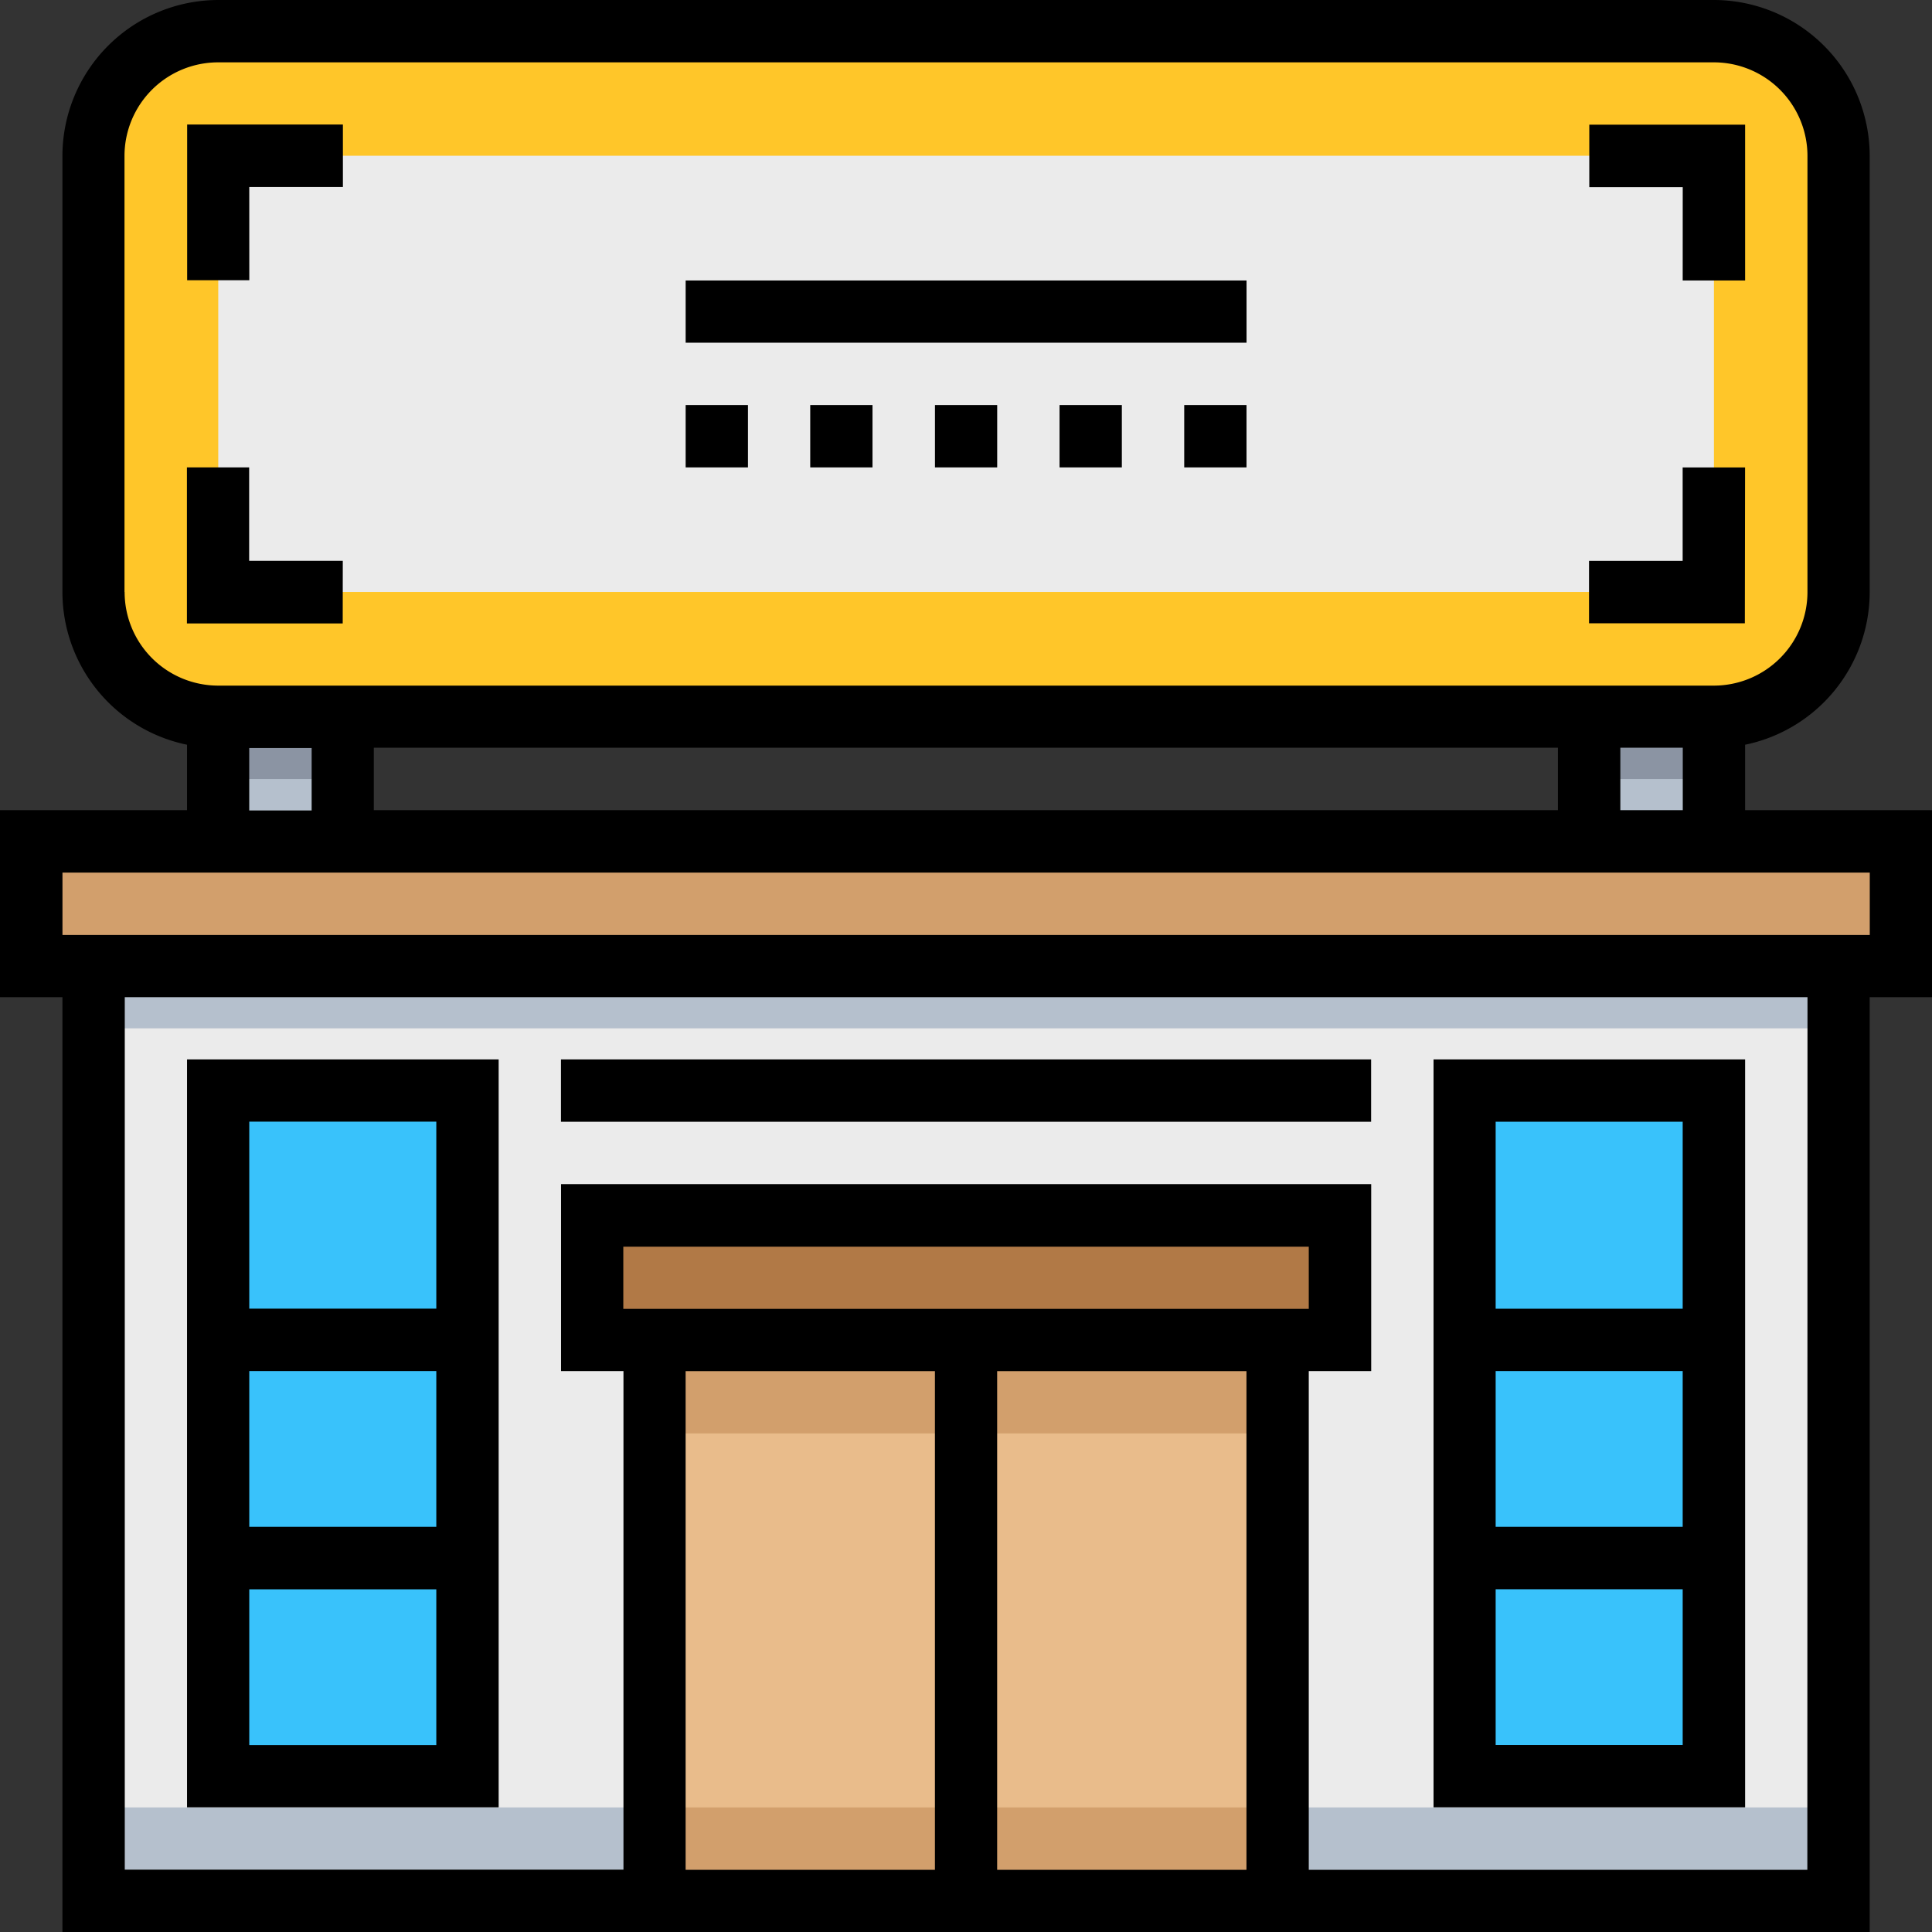 <svg xmlns="http://www.w3.org/2000/svg" width="49.519" height="49.519" viewBox="0 0 49.519 49.519">
  <rect x="0" y="0" width="49.519" height="49.519" fill="#333333" stroke="none"/>
  <g id="Grupo_879" data-name="Grupo 879" transform="translate(0 0)">
    <rect id="Rectángulo_803" data-name="Rectángulo 803" width="3.193" height="4.793" transform="translate(5.594 17.572)" fill="#b5c0cd"/>
    <rect id="Rectángulo_804" data-name="Rectángulo 804" width="3.194" height="4.793" transform="translate(40.736 17.572)" fill="#b5c0cd"/>
    <rect id="Rectángulo_805" data-name="Rectángulo 805" width="3.193" height="2.396" transform="translate(5.594 17.571)" fill="#8b94a3"/>
    <rect id="Rectángulo_806" data-name="Rectángulo 806" width="3.194" height="2.396" transform="translate(40.736 17.571)" fill="#8b94a3"/>
    <rect id="Rectángulo_807" data-name="Rectángulo 807" width="44.726" height="25.559" transform="translate(2.397 23.162)" fill="#ebebeb"/>
    <rect id="Rectángulo_808" data-name="Rectángulo 808" width="44.726" height="2.395" transform="translate(2.397 46.326)" fill="#b5c0cd"/>
    <path id="Trazado_2084" data-name="Trazado 2084" d="M1058.092,935.011h-38.336a3.2,3.2,0,0,1-3.2-3.2V920.632a3.193,3.193,0,0,1,3.2-3.192h38.336a3.193,3.193,0,0,1,3.193,3.192v11.182a3.2,3.2,0,0,1-3.193,3.2" transform="translate(-1014.163 -916.641)" fill="#ffc629" fill-rule="evenodd"/>
    <rect id="Rectángulo_809" data-name="Rectángulo 809" width="38.336" height="11.181" transform="translate(5.594 3.992)" fill="#ebebeb"/>
    <rect id="Rectángulo_810" data-name="Rectángulo 810" width="47.924" height="3.193" transform="translate(0.799 21.566)" fill="#d29f6c"/>
    <rect id="Rectángulo_811" data-name="Rectángulo 811" width="6.389" height="17.569" transform="translate(5.594 27.956)" fill="#39c2fb"/>
    <rect id="Rectángulo_812" data-name="Rectángulo 812" width="6.389" height="17.569" transform="translate(37.541 27.956)" fill="#39c2fb"/>
    <rect id="Rectángulo_813" data-name="Rectángulo 813" width="19.169" height="3.193" transform="translate(15.176 31.15)" fill="#b17946"/>
    <rect id="Rectángulo_814" data-name="Rectángulo 814" width="15.977" height="14.378" transform="translate(16.772 34.343)" fill="#e9bc8b"/>
    <rect id="Rectángulo_815" data-name="Rectángulo 815" width="15.977" height="2.395" transform="translate(16.772 46.326)" fill="#d29f6c"/>
    <rect id="Rectángulo_816" data-name="Rectángulo 816" width="15.977" height="2.395" transform="translate(16.772 34.345)" fill="#d29f6c"/>
    <rect id="Rectángulo_817" data-name="Rectángulo 817" width="44.726" height="1.598" transform="translate(2.397 24.759)" fill="#b5c0cd"/>
    <path id="Trazado_2085" data-name="Trazado 2085" d="M1063.755,937.43h-4.79v-1.677a4,4,0,0,0,3.193-3.915V920.656a4,4,0,0,0-3.992-3.991H1019.83a4,4,0,0,0-3.994,3.991v11.182a4,4,0,0,0,3.194,3.915v1.677h-4.794v4.794h1.6v23.96h46.322v-23.96h1.6Zm-7.988-1.6h1.6v1.6h-1.6Zm-1.6,1.6h-30.35v-1.6h30.35Zm-36.74-5.592V920.656a2.4,2.4,0,0,1,2.4-2.393h38.336a2.4,2.4,0,0,1,2.4,2.393v11.182a2.4,2.4,0,0,1-2.4,2.4H1019.83a2.4,2.4,0,0,1-2.4-2.4m3.194,4h1.6v1.6h-1.6Zm25.56,28.752h-6.39V951.809h6.39Zm-15.972-15.972h17.569v1.595h-17.569Zm7.987,15.972h-6.39V951.809h6.39Zm22.361,0h-12.779V951.807h1.6v-4.791h-20.765v4.791h1.6v12.779h-12.782V942.224h43.13Zm1.6-23.96h-46.323v-1.6h46.323Z" transform="translate(-1014.236 -916.665)" fill-rule="evenodd"/>
    <path id="Trazado_2086" data-name="Trazado 2086" d="M1026.87,942.986h-7.987v19.169h7.987Zm-6.392,13.582h4.794v3.992h-4.794Zm0-5.594h4.794v3.992h-4.794Zm4.794-1.6h-4.794v-4.793h4.794Z" transform="translate(-1014.089 -915.832)" fill-rule="evenodd"/>
    <path id="Trazado_2087" data-name="Trazado 2087" d="M1057.838,942.986h-7.986v19.169h7.986Zm-1.6,6.39h-4.794v-4.793h4.794Zm0,5.59h-4.794v-3.992h4.794Zm-4.794,1.6h4.794v3.992h-4.794Z" transform="translate(-1013.109 -915.832)" fill-rule="evenodd"/>
    <rect id="Rectángulo_818" data-name="Rectángulo 818" width="20.765" height="1.598" transform="translate(14.378 27.154)"/>
    <path id="Trazado_2088" data-name="Trazado 2088" d="M1020.478,921.359h2.4v-1.6h-3.992v3.99h1.593Z" transform="translate(-1014.089 -916.567)" fill-rule="evenodd"/>
    <path id="Trazado_2089" data-name="Trazado 2089" d="M1056.115,923.756h1.6v-3.993h-3.994v1.6h2.395Z" transform="translate(-1012.986 -916.567)" fill-rule="evenodd"/>
    <path id="Trazado_2090" data-name="Trazado 2090" d="M1057.714,928.278h-1.6v2.395h-2.4v1.6h3.994Z" transform="translate(-1012.986 -916.297)" fill-rule="evenodd"/>
    <path id="Trazado_2091" data-name="Trazado 2091" d="M1022.875,930.672h-2.4v-2.395h-1.595v4h3.993Z" transform="translate(-1014.089 -916.297)" fill-rule="evenodd"/>
    <rect id="Rectángulo_819" data-name="Rectángulo 819" width="14.376" height="1.595" transform="translate(17.574 7.189)"/>
    <rect id="Rectángulo_820" data-name="Rectángulo 820" width="1.597" height="1.598" transform="translate(17.574 10.382)"/>
    <rect id="Rectángulo_821" data-name="Rectángulo 821" width="1.596" height="1.598" transform="translate(20.767 10.382)"/>
    <rect id="Rectángulo_822" data-name="Rectángulo 822" width="1.595" height="1.598" transform="translate(23.964 10.382)"/>
    <rect id="Rectángulo_823" data-name="Rectángulo 823" width="1.597" height="1.598" transform="translate(27.157 10.382)"/>
    <rect id="Rectángulo_824" data-name="Rectángulo 824" width="1.596" height="1.598" transform="translate(30.353 10.382)"/>
  </g>
</svg>
